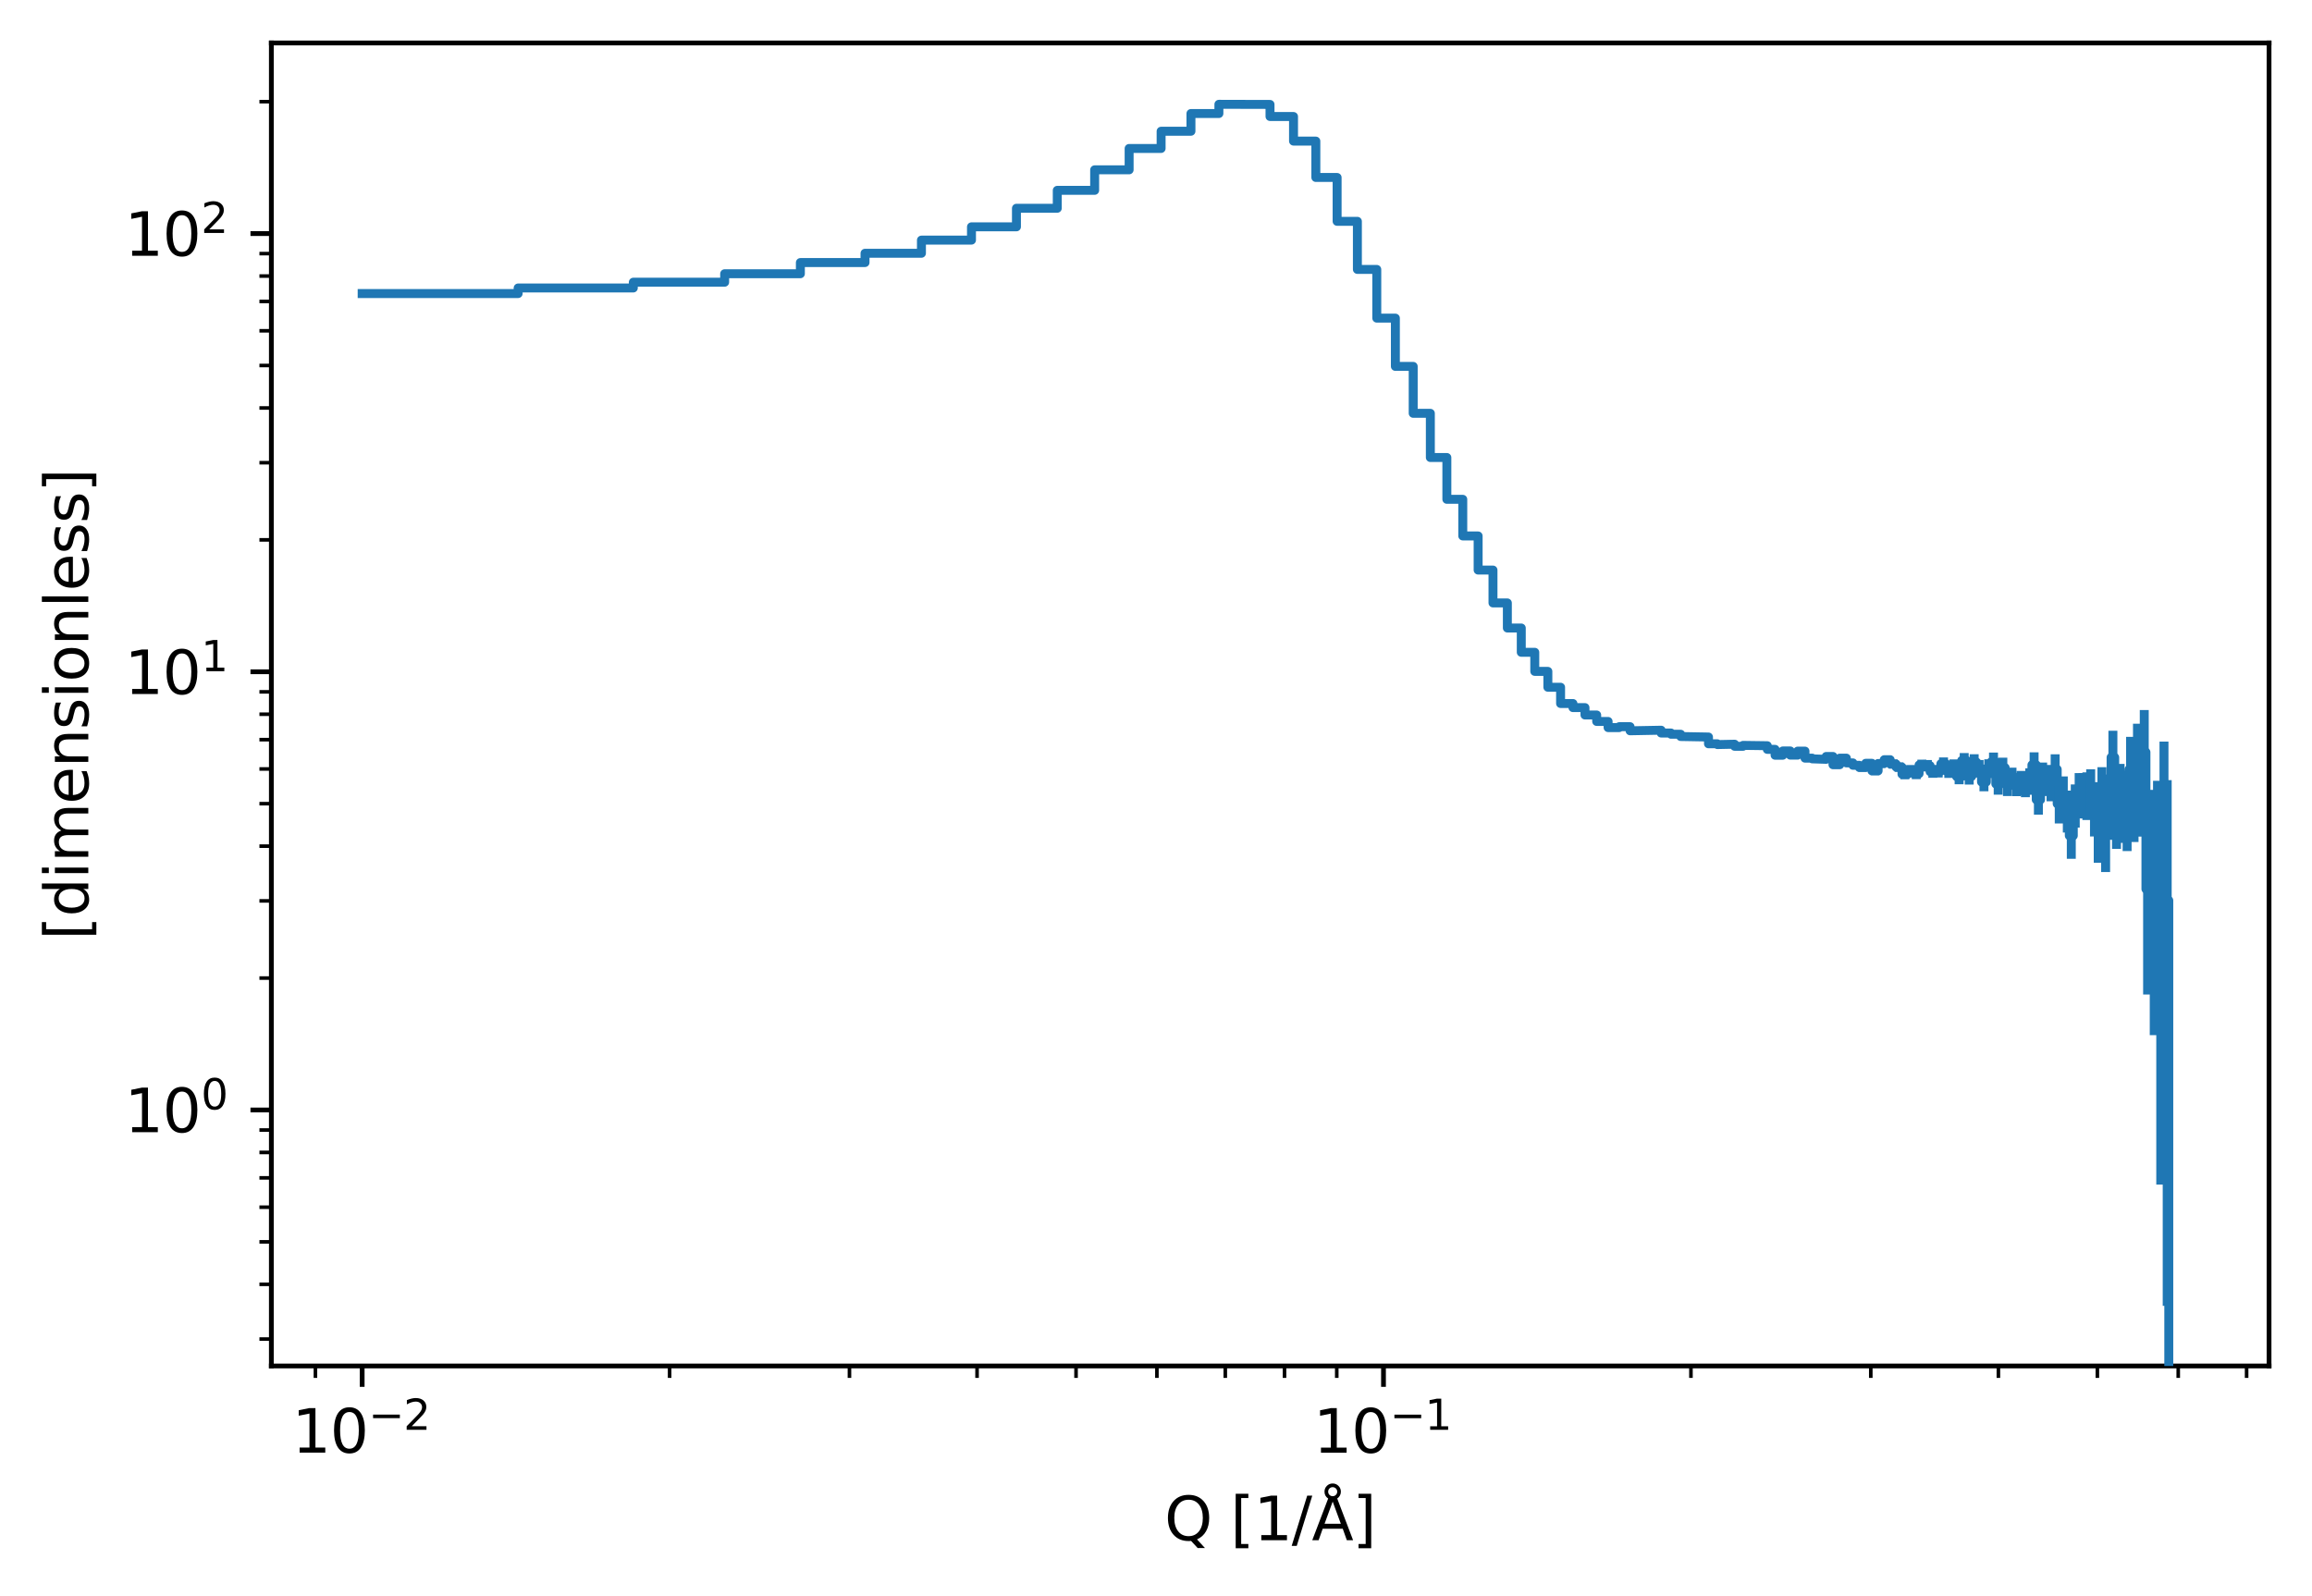 <?xml version="1.0" encoding="utf-8" standalone="no"?>
<!DOCTYPE svg PUBLIC "-//W3C//DTD SVG 1.1//EN"
  "http://www.w3.org/Graphics/SVG/1.1/DTD/svg11.dtd">
<svg xmlns:xlink="http://www.w3.org/1999/xlink" width="387.478pt" height="267.44pt" viewBox="0 0 387.478 267.44" xmlns="http://www.w3.org/2000/svg" version="1.1">
 <defs>
  <style type="text/css">*{stroke-linejoin: round; stroke-linecap: butt}</style>
 </defs>
 <g id="figure_1">
  <g id="patch_1">
   <path d="M 0 267.44 
L 387.478 267.44 
L 387.478 0 
L 0 0 
z
" style="fill: #ffffff"/>
  </g>
  <g id="axes_1">
   <g id="patch_2">
    <path d="M 45.478 228.96 
L 380.278 228.96 
L 380.278 7.2 
L 45.478 7.2 
z
" style="fill: #ffffff"/>
   </g>
   <g id="matplotlib.axis_1">
    <g id="xtick_1">
     <g id="line2d_1">
      <defs>
       <path id="ma4ad0d881b" d="M 0 0 
L 0 3.5 
" style="stroke: #000000; stroke-width: 0.8"/>
      </defs>
      <g>
       <use xlink:href="#ma4ad0d881b" x="60.696" y="228.96" style="stroke: #000000; stroke-width: 0.8"/>
      </g>
     </g>
     <g id="text_1">
      <!-- $\mathdefault{10^{-2}}$ -->
      <g transform="translate(48.946 243.558) scale(0.1 -0.1)">
       <defs>
        <path id="DejaVuSans-31" d="M 794 531 
L 1825 531 
L 1825 4091 
L 703 3866 
L 703 4441 
L 1819 4666 
L 2450 4666 
L 2450 531 
L 3481 531 
L 3481 0 
L 794 0 
L 794 531 
z
" transform="scale(0.016)"/>
        <path id="DejaVuSans-30" d="M 2034 4250 
Q 1547 4250 1301 3770 
Q 1056 3291 1056 2328 
Q 1056 1369 1301 889 
Q 1547 409 2034 409 
Q 2525 409 2770 889 
Q 3016 1369 3016 2328 
Q 3016 3291 2770 3770 
Q 2525 4250 2034 4250 
z
M 2034 4750 
Q 2819 4750 3233 4129 
Q 3647 3509 3647 2328 
Q 3647 1150 3233 529 
Q 2819 -91 2034 -91 
Q 1250 -91 836 529 
Q 422 1150 422 2328 
Q 422 3509 836 4129 
Q 1250 4750 2034 4750 
z
" transform="scale(0.016)"/>
        <path id="DejaVuSans-2212" d="M 678 2272 
L 4684 2272 
L 4684 1741 
L 678 1741 
L 678 2272 
z
" transform="scale(0.016)"/>
        <path id="DejaVuSans-32" d="M 1228 531 
L 3431 531 
L 3431 0 
L 469 0 
L 469 531 
Q 828 903 1448 1529 
Q 2069 2156 2228 2338 
Q 2531 2678 2651 2914 
Q 2772 3150 2772 3378 
Q 2772 3750 2511 3984 
Q 2250 4219 1831 4219 
Q 1534 4219 1204 4116 
Q 875 4013 500 3803 
L 500 4441 
Q 881 4594 1212 4672 
Q 1544 4750 1819 4750 
Q 2544 4750 2975 4387 
Q 3406 4025 3406 3419 
Q 3406 3131 3298 2873 
Q 3191 2616 2906 2266 
Q 2828 2175 2409 1742 
Q 1991 1309 1228 531 
z
" transform="scale(0.016)"/>
       </defs>
       <use xlink:href="#DejaVuSans-31" transform="translate(0 0.766)"/>
       <use xlink:href="#DejaVuSans-30" transform="translate(63.623 0.766)"/>
       <use xlink:href="#DejaVuSans-2212" transform="translate(128.203 39.047) scale(0.7)"/>
       <use xlink:href="#DejaVuSans-32" transform="translate(186.855 39.047) scale(0.7)"/>
      </g>
     </g>
    </g>
    <g id="xtick_2">
     <g id="line2d_2">
      <g>
       <use xlink:href="#ma4ad0d881b" x="231.865" y="228.96" style="stroke: #000000; stroke-width: 0.8"/>
      </g>
     </g>
     <g id="text_2">
      <!-- $\mathdefault{10^{-1}}$ -->
      <g transform="translate(220.115 243.558) scale(0.1 -0.1)">
       <use xlink:href="#DejaVuSans-31" transform="translate(0 0.684)"/>
       <use xlink:href="#DejaVuSans-30" transform="translate(63.623 0.684)"/>
       <use xlink:href="#DejaVuSans-2212" transform="translate(128.203 38.966) scale(0.7)"/>
       <use xlink:href="#DejaVuSans-31" transform="translate(186.855 38.966) scale(0.7)"/>
      </g>
     </g>
    </g>
    <g id="xtick_3">
     <g id="line2d_3">
      <defs>
       <path id="mce175330a6" d="M 0 0 
L 0 2 
" style="stroke: #000000; stroke-width: 0.6"/>
      </defs>
      <g>
       <use xlink:href="#mce175330a6" x="52.864" y="228.96" style="stroke: #000000; stroke-width: 0.6"/>
      </g>
     </g>
    </g>
    <g id="xtick_4">
     <g id="line2d_4">
      <g>
       <use xlink:href="#mce175330a6" x="112.223" y="228.96" style="stroke: #000000; stroke-width: 0.6"/>
      </g>
     </g>
    </g>
    <g id="xtick_5">
     <g id="line2d_5">
      <g>
       <use xlink:href="#mce175330a6" x="142.364" y="228.96" style="stroke: #000000; stroke-width: 0.6"/>
      </g>
     </g>
    </g>
    <g id="xtick_6">
     <g id="line2d_6">
      <g>
       <use xlink:href="#mce175330a6" x="163.75" y="228.96" style="stroke: #000000; stroke-width: 0.6"/>
      </g>
     </g>
    </g>
    <g id="xtick_7">
     <g id="line2d_7">
      <g>
       <use xlink:href="#mce175330a6" x="180.338" y="228.96" style="stroke: #000000; stroke-width: 0.6"/>
      </g>
     </g>
    </g>
    <g id="xtick_8">
     <g id="line2d_8">
      <g>
       <use xlink:href="#mce175330a6" x="193.891" y="228.96" style="stroke: #000000; stroke-width: 0.6"/>
      </g>
     </g>
    </g>
    <g id="xtick_9">
     <g id="line2d_9">
      <g>
       <use xlink:href="#mce175330a6" x="205.351" y="228.96" style="stroke: #000000; stroke-width: 0.6"/>
      </g>
     </g>
    </g>
    <g id="xtick_10">
     <g id="line2d_10">
      <g>
       <use xlink:href="#mce175330a6" x="215.277" y="228.96" style="stroke: #000000; stroke-width: 0.6"/>
      </g>
     </g>
    </g>
    <g id="xtick_11">
     <g id="line2d_11">
      <g>
       <use xlink:href="#mce175330a6" x="224.033" y="228.96" style="stroke: #000000; stroke-width: 0.6"/>
      </g>
     </g>
    </g>
    <g id="xtick_12">
     <g id="line2d_12">
      <g>
       <use xlink:href="#mce175330a6" x="283.392" y="228.96" style="stroke: #000000; stroke-width: 0.6"/>
      </g>
     </g>
    </g>
    <g id="xtick_13">
     <g id="line2d_13">
      <g>
       <use xlink:href="#mce175330a6" x="313.533" y="228.96" style="stroke: #000000; stroke-width: 0.6"/>
      </g>
     </g>
    </g>
    <g id="xtick_14">
     <g id="line2d_14">
      <g>
       <use xlink:href="#mce175330a6" x="334.919" y="228.96" style="stroke: #000000; stroke-width: 0.6"/>
      </g>
     </g>
    </g>
    <g id="xtick_15">
     <g id="line2d_15">
      <g>
       <use xlink:href="#mce175330a6" x="351.507" y="228.96" style="stroke: #000000; stroke-width: 0.6"/>
      </g>
     </g>
    </g>
    <g id="xtick_16">
     <g id="line2d_16">
      <g>
       <use xlink:href="#mce175330a6" x="365.06" y="228.96" style="stroke: #000000; stroke-width: 0.6"/>
      </g>
     </g>
    </g>
    <g id="xtick_17">
     <g id="line2d_17">
      <g>
       <use xlink:href="#mce175330a6" x="376.519" y="228.96" style="stroke: #000000; stroke-width: 0.6"/>
      </g>
     </g>
    </g>
    <g id="text_3">
     <!-- Q [1/Å] -->
     <g transform="translate(195.166 258.16) scale(0.1 -0.1)">
      <defs>
       <path id="DejaVuSans-51" d="M 2522 4238 
Q 1834 4238 1429 3725 
Q 1025 3213 1025 2328 
Q 1025 1447 1429 934 
Q 1834 422 2522 422 
Q 3209 422 3611 934 
Q 4013 1447 4013 2328 
Q 4013 3213 3611 3725 
Q 3209 4238 2522 4238 
z
M 3406 84 
L 4238 -825 
L 3475 -825 
L 2784 -78 
Q 2681 -84 2626 -87 
Q 2572 -91 2522 -91 
Q 1538 -91 948 567 
Q 359 1225 359 2328 
Q 359 3434 948 4092 
Q 1538 4750 2522 4750 
Q 3503 4750 4090 4092 
Q 4678 3434 4678 2328 
Q 4678 1516 4351 937 
Q 4025 359 3406 84 
z
" transform="scale(0.016)"/>
       <path id="DejaVuSans-20" transform="scale(0.016)"/>
       <path id="DejaVuSans-5b" d="M 550 4863 
L 1875 4863 
L 1875 4416 
L 1125 4416 
L 1125 -397 
L 1875 -397 
L 1875 -844 
L 550 -844 
L 550 4863 
z
" transform="scale(0.016)"/>
       <path id="DejaVuSans-2f" d="M 1625 4666 
L 2156 4666 
L 531 -594 
L 0 -594 
L 1625 4666 
z
" transform="scale(0.016)"/>
       <path id="DejaVuSans-c5" d="M 2663 5081 
Q 2663 5278 2523 5417 
Q 2384 5556 2188 5556 
Q 1988 5556 1852 5420 
Q 1716 5284 1716 5081 
Q 1716 4884 1853 4746 
Q 1991 4609 2188 4609 
Q 2384 4609 2523 4746 
Q 2663 4884 2663 5081 
z
M 2188 4044 
L 1338 1722 
L 3041 1722 
L 2188 4044 
z
M 1716 4366 
Q 1525 4494 1428 4673 
Q 1331 4853 1331 5081 
Q 1331 5441 1579 5691 
Q 1828 5941 2188 5941 
Q 2544 5941 2795 5689 
Q 3047 5438 3047 5081 
Q 3047 4863 2948 4678 
Q 2850 4494 2663 4366 
L 4325 0 
L 3669 0 
L 3244 1197 
L 1141 1197 
L 716 0 
L 50 0 
L 1716 4366 
z
" transform="scale(0.016)"/>
       <path id="DejaVuSans-5d" d="M 1947 4863 
L 1947 -844 
L 622 -844 
L 622 -397 
L 1369 -397 
L 1369 4416 
L 622 4416 
L 622 4863 
L 1947 4863 
z
" transform="scale(0.016)"/>
      </defs>
      <use xlink:href="#DejaVuSans-51"/>
      <use xlink:href="#DejaVuSans-20" transform="translate(78.711 0)"/>
      <use xlink:href="#DejaVuSans-5b" transform="translate(110.498 0)"/>
      <use xlink:href="#DejaVuSans-31" transform="translate(149.512 0)"/>
      <use xlink:href="#DejaVuSans-2f" transform="translate(213.135 0)"/>
      <use xlink:href="#DejaVuSans-c5" transform="translate(246.826 0)"/>
      <use xlink:href="#DejaVuSans-5d" transform="translate(315.234 0)"/>
     </g>
    </g>
   </g>
   <g id="matplotlib.axis_2">
    <g id="ytick_1">
     <g id="line2d_18">
      <defs>
       <path id="mc174ef5e5a" d="M 0 0 
L -3.5 0 
" style="stroke: #000000; stroke-width: 0.8"/>
      </defs>
      <g>
       <use xlink:href="#mc174ef5e5a" x="45.478" y="186.047" style="stroke: #000000; stroke-width: 0.8"/>
      </g>
     </g>
     <g id="text_4">
      <!-- $\mathdefault{10^{0}}$ -->
      <g transform="translate(20.878 189.847) scale(0.1 -0.1)">
       <use xlink:href="#DejaVuSans-31" transform="translate(0 0.766)"/>
       <use xlink:href="#DejaVuSans-30" transform="translate(63.623 0.766)"/>
       <use xlink:href="#DejaVuSans-30" transform="translate(128.203 39.047) scale(0.7)"/>
      </g>
     </g>
    </g>
    <g id="ytick_2">
     <g id="line2d_19">
      <g>
       <use xlink:href="#mc174ef5e5a" x="45.478" y="112.599" style="stroke: #000000; stroke-width: 0.8"/>
      </g>
     </g>
     <g id="text_5">
      <!-- $\mathdefault{10^{1}}$ -->
      <g transform="translate(20.878 116.398) scale(0.1 -0.1)">
       <use xlink:href="#DejaVuSans-31" transform="translate(0 0.684)"/>
       <use xlink:href="#DejaVuSans-30" transform="translate(63.623 0.684)"/>
       <use xlink:href="#DejaVuSans-31" transform="translate(128.203 38.966) scale(0.7)"/>
      </g>
     </g>
    </g>
    <g id="ytick_3">
     <g id="line2d_20">
      <g>
       <use xlink:href="#mc174ef5e5a" x="45.478" y="39.151" style="stroke: #000000; stroke-width: 0.8"/>
      </g>
     </g>
     <g id="text_6">
      <!-- $\mathdefault{10^{2}}$ -->
      <g transform="translate(20.878 42.95) scale(0.1 -0.1)">
       <use xlink:href="#DejaVuSans-31" transform="translate(0 0.766)"/>
       <use xlink:href="#DejaVuSans-30" transform="translate(63.623 0.766)"/>
       <use xlink:href="#DejaVuSans-32" transform="translate(128.203 39.047) scale(0.7)"/>
      </g>
     </g>
    </g>
    <g id="ytick_4">
     <g id="line2d_21">
      <defs>
       <path id="ma3e29ef2bf" d="M 0 0 
L -2 0 
" style="stroke: #000000; stroke-width: 0.6"/>
      </defs>
      <g>
       <use xlink:href="#ma3e29ef2bf" x="45.478" y="224.452" style="stroke: #000000; stroke-width: 0.6"/>
      </g>
     </g>
    </g>
    <g id="ytick_5">
     <g id="line2d_22">
      <g>
       <use xlink:href="#ma3e29ef2bf" x="45.478" y="215.275" style="stroke: #000000; stroke-width: 0.6"/>
      </g>
     </g>
    </g>
    <g id="ytick_6">
     <g id="line2d_23">
      <g>
       <use xlink:href="#ma3e29ef2bf" x="45.478" y="208.157" style="stroke: #000000; stroke-width: 0.6"/>
      </g>
     </g>
    </g>
    <g id="ytick_7">
     <g id="line2d_24">
      <g>
       <use xlink:href="#ma3e29ef2bf" x="45.478" y="202.342" style="stroke: #000000; stroke-width: 0.6"/>
      </g>
     </g>
    </g>
    <g id="ytick_8">
     <g id="line2d_25">
      <g>
       <use xlink:href="#ma3e29ef2bf" x="45.478" y="197.425" style="stroke: #000000; stroke-width: 0.6"/>
      </g>
     </g>
    </g>
    <g id="ytick_9">
     <g id="line2d_26">
      <g>
       <use xlink:href="#ma3e29ef2bf" x="45.478" y="193.165" style="stroke: #000000; stroke-width: 0.6"/>
      </g>
     </g>
    </g>
    <g id="ytick_10">
     <g id="line2d_27">
      <g>
       <use xlink:href="#ma3e29ef2bf" x="45.478" y="189.408" style="stroke: #000000; stroke-width: 0.6"/>
      </g>
     </g>
    </g>
    <g id="ytick_11">
     <g id="line2d_28">
      <g>
       <use xlink:href="#ma3e29ef2bf" x="45.478" y="163.937" style="stroke: #000000; stroke-width: 0.6"/>
      </g>
     </g>
    </g>
    <g id="ytick_12">
     <g id="line2d_29">
      <g>
       <use xlink:href="#ma3e29ef2bf" x="45.478" y="151.004" style="stroke: #000000; stroke-width: 0.6"/>
      </g>
     </g>
    </g>
    <g id="ytick_13">
     <g id="line2d_30">
      <g>
       <use xlink:href="#ma3e29ef2bf" x="45.478" y="141.827" style="stroke: #000000; stroke-width: 0.6"/>
      </g>
     </g>
    </g>
    <g id="ytick_14">
     <g id="line2d_31">
      <g>
       <use xlink:href="#ma3e29ef2bf" x="45.478" y="134.709" style="stroke: #000000; stroke-width: 0.6"/>
      </g>
     </g>
    </g>
    <g id="ytick_15">
     <g id="line2d_32">
      <g>
       <use xlink:href="#ma3e29ef2bf" x="45.478" y="128.894" style="stroke: #000000; stroke-width: 0.6"/>
      </g>
     </g>
    </g>
    <g id="ytick_16">
     <g id="line2d_33">
      <g>
       <use xlink:href="#ma3e29ef2bf" x="45.478" y="123.977" style="stroke: #000000; stroke-width: 0.6"/>
      </g>
     </g>
    </g>
    <g id="ytick_17">
     <g id="line2d_34">
      <g>
       <use xlink:href="#ma3e29ef2bf" x="45.478" y="119.717" style="stroke: #000000; stroke-width: 0.6"/>
      </g>
     </g>
    </g>
    <g id="ytick_18">
     <g id="line2d_35">
      <g>
       <use xlink:href="#ma3e29ef2bf" x="45.478" y="115.96" style="stroke: #000000; stroke-width: 0.6"/>
      </g>
     </g>
    </g>
    <g id="ytick_19">
     <g id="line2d_36">
      <g>
       <use xlink:href="#ma3e29ef2bf" x="45.478" y="90.489" style="stroke: #000000; stroke-width: 0.6"/>
      </g>
     </g>
    </g>
    <g id="ytick_20">
     <g id="line2d_37">
      <g>
       <use xlink:href="#ma3e29ef2bf" x="45.478" y="77.556" style="stroke: #000000; stroke-width: 0.6"/>
      </g>
     </g>
    </g>
    <g id="ytick_21">
     <g id="line2d_38">
      <g>
       <use xlink:href="#ma3e29ef2bf" x="45.478" y="68.379" style="stroke: #000000; stroke-width: 0.6"/>
      </g>
     </g>
    </g>
    <g id="ytick_22">
     <g id="line2d_39">
      <g>
       <use xlink:href="#ma3e29ef2bf" x="45.478" y="61.261" style="stroke: #000000; stroke-width: 0.6"/>
      </g>
     </g>
    </g>
    <g id="ytick_23">
     <g id="line2d_40">
      <g>
       <use xlink:href="#ma3e29ef2bf" x="45.478" y="55.446" style="stroke: #000000; stroke-width: 0.6"/>
      </g>
     </g>
    </g>
    <g id="ytick_24">
     <g id="line2d_41">
      <g>
       <use xlink:href="#ma3e29ef2bf" x="45.478" y="50.528" style="stroke: #000000; stroke-width: 0.6"/>
      </g>
     </g>
    </g>
    <g id="ytick_25">
     <g id="line2d_42">
      <g>
       <use xlink:href="#ma3e29ef2bf" x="45.478" y="46.269" style="stroke: #000000; stroke-width: 0.6"/>
      </g>
     </g>
    </g>
    <g id="ytick_26">
     <g id="line2d_43">
      <g>
       <use xlink:href="#ma3e29ef2bf" x="45.478" y="42.512" style="stroke: #000000; stroke-width: 0.6"/>
      </g>
     </g>
    </g>
    <g id="ytick_27">
     <g id="line2d_44">
      <g>
       <use xlink:href="#ma3e29ef2bf" x="45.478" y="17.041" style="stroke: #000000; stroke-width: 0.6"/>
      </g>
     </g>
    </g>
    <g id="text_7">
     <!-- [dimensionless] -->
     <g transform="translate(14.798 157.557) rotate(-90) scale(0.1 -0.1)">
      <defs>
       <path id="DejaVuSans-64" d="M 2906 2969 
L 2906 4863 
L 3481 4863 
L 3481 0 
L 2906 0 
L 2906 525 
Q 2725 213 2448 61 
Q 2172 -91 1784 -91 
Q 1150 -91 751 415 
Q 353 922 353 1747 
Q 353 2572 751 3078 
Q 1150 3584 1784 3584 
Q 2172 3584 2448 3432 
Q 2725 3281 2906 2969 
z
M 947 1747 
Q 947 1113 1208 752 
Q 1469 391 1925 391 
Q 2381 391 2643 752 
Q 2906 1113 2906 1747 
Q 2906 2381 2643 2742 
Q 2381 3103 1925 3103 
Q 1469 3103 1208 2742 
Q 947 2381 947 1747 
z
" transform="scale(0.016)"/>
       <path id="DejaVuSans-69" d="M 603 3500 
L 1178 3500 
L 1178 0 
L 603 0 
L 603 3500 
z
M 603 4863 
L 1178 4863 
L 1178 4134 
L 603 4134 
L 603 4863 
z
" transform="scale(0.016)"/>
       <path id="DejaVuSans-6d" d="M 3328 2828 
Q 3544 3216 3844 3400 
Q 4144 3584 4550 3584 
Q 5097 3584 5394 3201 
Q 5691 2819 5691 2113 
L 5691 0 
L 5113 0 
L 5113 2094 
Q 5113 2597 4934 2840 
Q 4756 3084 4391 3084 
Q 3944 3084 3684 2787 
Q 3425 2491 3425 1978 
L 3425 0 
L 2847 0 
L 2847 2094 
Q 2847 2600 2669 2842 
Q 2491 3084 2119 3084 
Q 1678 3084 1418 2786 
Q 1159 2488 1159 1978 
L 1159 0 
L 581 0 
L 581 3500 
L 1159 3500 
L 1159 2956 
Q 1356 3278 1631 3431 
Q 1906 3584 2284 3584 
Q 2666 3584 2933 3390 
Q 3200 3197 3328 2828 
z
" transform="scale(0.016)"/>
       <path id="DejaVuSans-65" d="M 3597 1894 
L 3597 1613 
L 953 1613 
Q 991 1019 1311 708 
Q 1631 397 2203 397 
Q 2534 397 2845 478 
Q 3156 559 3463 722 
L 3463 178 
Q 3153 47 2828 -22 
Q 2503 -91 2169 -91 
Q 1331 -91 842 396 
Q 353 884 353 1716 
Q 353 2575 817 3079 
Q 1281 3584 2069 3584 
Q 2775 3584 3186 3129 
Q 3597 2675 3597 1894 
z
M 3022 2063 
Q 3016 2534 2758 2815 
Q 2500 3097 2075 3097 
Q 1594 3097 1305 2825 
Q 1016 2553 972 2059 
L 3022 2063 
z
" transform="scale(0.016)"/>
       <path id="DejaVuSans-6e" d="M 3513 2113 
L 3513 0 
L 2938 0 
L 2938 2094 
Q 2938 2591 2744 2837 
Q 2550 3084 2163 3084 
Q 1697 3084 1428 2787 
Q 1159 2491 1159 1978 
L 1159 0 
L 581 0 
L 581 3500 
L 1159 3500 
L 1159 2956 
Q 1366 3272 1645 3428 
Q 1925 3584 2291 3584 
Q 2894 3584 3203 3211 
Q 3513 2838 3513 2113 
z
" transform="scale(0.016)"/>
       <path id="DejaVuSans-73" d="M 2834 3397 
L 2834 2853 
Q 2591 2978 2328 3040 
Q 2066 3103 1784 3103 
Q 1356 3103 1142 2972 
Q 928 2841 928 2578 
Q 928 2378 1081 2264 
Q 1234 2150 1697 2047 
L 1894 2003 
Q 2506 1872 2764 1633 
Q 3022 1394 3022 966 
Q 3022 478 2636 193 
Q 2250 -91 1575 -91 
Q 1294 -91 989 -36 
Q 684 19 347 128 
L 347 722 
Q 666 556 975 473 
Q 1284 391 1588 391 
Q 1994 391 2212 530 
Q 2431 669 2431 922 
Q 2431 1156 2273 1281 
Q 2116 1406 1581 1522 
L 1381 1569 
Q 847 1681 609 1914 
Q 372 2147 372 2553 
Q 372 3047 722 3315 
Q 1072 3584 1716 3584 
Q 2034 3584 2315 3537 
Q 2597 3491 2834 3397 
z
" transform="scale(0.016)"/>
       <path id="DejaVuSans-6f" d="M 1959 3097 
Q 1497 3097 1228 2736 
Q 959 2375 959 1747 
Q 959 1119 1226 758 
Q 1494 397 1959 397 
Q 2419 397 2687 759 
Q 2956 1122 2956 1747 
Q 2956 2369 2687 2733 
Q 2419 3097 1959 3097 
z
M 1959 3584 
Q 2709 3584 3137 3096 
Q 3566 2609 3566 1747 
Q 3566 888 3137 398 
Q 2709 -91 1959 -91 
Q 1206 -91 779 398 
Q 353 888 353 1747 
Q 353 2609 779 3096 
Q 1206 3584 1959 3584 
z
" transform="scale(0.016)"/>
       <path id="DejaVuSans-6c" d="M 603 4863 
L 1178 4863 
L 1178 0 
L 603 0 
L 603 4863 
z
" transform="scale(0.016)"/>
      </defs>
      <use xlink:href="#DejaVuSans-5b"/>
      <use xlink:href="#DejaVuSans-64" transform="translate(39.014 0)"/>
      <use xlink:href="#DejaVuSans-69" transform="translate(102.49 0)"/>
      <use xlink:href="#DejaVuSans-6d" transform="translate(130.273 0)"/>
      <use xlink:href="#DejaVuSans-65" transform="translate(227.686 0)"/>
      <use xlink:href="#DejaVuSans-6e" transform="translate(289.209 0)"/>
      <use xlink:href="#DejaVuSans-73" transform="translate(352.588 0)"/>
      <use xlink:href="#DejaVuSans-69" transform="translate(404.688 0)"/>
      <use xlink:href="#DejaVuSans-6f" transform="translate(432.471 0)"/>
      <use xlink:href="#DejaVuSans-6e" transform="translate(493.652 0)"/>
      <use xlink:href="#DejaVuSans-6c" transform="translate(557.031 0)"/>
      <use xlink:href="#DejaVuSans-65" transform="translate(584.814 0)"/>
      <use xlink:href="#DejaVuSans-73" transform="translate(646.338 0)"/>
      <use xlink:href="#DejaVuSans-73" transform="translate(698.438 0)"/>
      <use xlink:href="#DejaVuSans-5d" transform="translate(750.537 0)"/>
     </g>
    </g>
   </g>
   <g id="patch_3">
    <path d="M 45.478 228.96 
L 45.478 7.2 
" style="fill: none; stroke: #000000; stroke-width: 0.8; stroke-linejoin: miter; stroke-linecap: square"/>
   </g>
   <g id="patch_4">
    <path d="M 380.278 228.96 
L 380.278 7.2 
" style="fill: none; stroke: #000000; stroke-width: 0.8; stroke-linejoin: miter; stroke-linecap: square"/>
   </g>
   <g id="patch_5">
    <path d="M 45.478 228.96 
L 380.278 228.96 
" style="fill: none; stroke: #000000; stroke-width: 0.8; stroke-linejoin: miter; stroke-linecap: square"/>
   </g>
   <g id="patch_6">
    <path d="M 45.478 7.2 
L 380.278 7.2 
" style="fill: none; stroke: #000000; stroke-width: 0.8; stroke-linejoin: miter; stroke-linecap: square"/>
   </g>
   <g id="line2d_45">
    <path d="M 60.696 49.205 
L 86.838 49.205 
L 86.838 48.27 
L 106.14 48.27 
L 106.14 47.302 
L 121.449 47.302 
L 121.449 45.883 
L 134.138 45.883 
L 134.138 44.008 
L 144.973 44.008 
L 144.973 42.452 
L 154.428 42.452 
L 154.428 40.247 
L 162.815 40.247 
L 162.815 38.018 
L 170.351 38.018 
L 170.351 34.907 
L 177.193 34.907 
L 177.193 31.903 
L 183.458 31.903 
L 183.458 28.465 
L 189.235 28.465 
L 189.235 24.884 
L 194.596 24.884 
L 194.596 21.998 
L 199.596 21.998 
L 199.596 19.028 
L 204.281 19.028 
L 204.281 17.483 
L 212.848 17.505 
L 212.848 19.528 
L 216.788 19.528 
L 216.788 23.652 
L 220.529 23.652 
L 220.529 29.747 
L 224.092 29.747 
L 224.092 37.097 
L 227.491 37.097 
L 227.491 45.158 
L 230.741 45.158 
L 230.741 53.323 
L 233.856 53.323 
L 233.856 61.412 
L 236.845 61.412 
L 236.845 69.278 
L 239.718 69.278 
L 239.718 76.686 
L 242.485 76.686 
L 242.485 83.693 
L 245.152 83.693 
L 245.152 89.833 
L 247.727 89.833 
L 247.727 95.552 
L 250.216 95.552 
L 250.216 101.061 
L 252.624 101.061 
L 252.624 105.263 
L 254.956 105.263 
L 254.956 109.334 
L 257.218 109.334 
L 257.218 112.533 
L 259.413 112.533 
L 259.413 115.192 
L 261.545 115.192 
L 261.545 117.919 
L 263.617 117.919 
L 263.617 118.606 
L 265.633 118.606 
L 265.633 119.844 
L 267.596 119.844 
L 267.596 120.925 
L 269.508 120.925 
L 269.508 121.957 
L 271.373 121.957 
L 271.373 121.803 
L 273.192 121.803 
L 273.192 122.492 
L 278.396 122.394 
L 278.396 122.866 
L 280.052 122.866 
L 280.052 123.072 
L 281.673 123.072 
L 281.673 123.452 
L 286.333 123.535 
L 286.333 124.672 
L 287.823 124.672 
L 287.823 124.803 
L 290.718 124.742 
L 290.718 125.09 
L 292.124 125.09 
L 292.124 124.937 
L 296.189 124.993 
L 296.189 125.605 
L 297.496 125.605 
L 297.496 126.589 
L 298.781 126.589 
L 298.781 125.873 
L 300.043 125.873 
L 300.043 126.572 
L 301.285 126.572 
L 301.285 125.9 
L 302.506 125.9 
L 302.506 127.075 
L 303.708 127.075 
L 303.708 127.194 
L 306.054 127.276 
L 306.054 126.797 
L 307.2 126.797 
L 307.2 128.182 
L 308.328 128.182 
L 308.328 127.076 
L 309.44 127.076 
L 309.44 127.873 
L 310.535 127.873 
L 310.535 128.272 
L 311.615 128.272 
L 311.615 128.647 
L 312.679 128.647 
L 312.679 127.941 
L 313.728 127.941 
L 313.728 129.208 
L 314.762 129.208 
L 314.762 127.975 
L 315.782 127.975 
L 315.782 127.346 
L 316.788 127.346 
L 316.788 128.06 
L 317.781 128.06 
L 317.781 128.575 
L 318.761 128.575 
L 318.761 129.767 
L 319.728 129.767 
L 319.728 129.083 
L 320.683 129.083 
L 320.683 129.677 
L 321.625 129.677 
L 321.625 128.226 
L 322.556 128.226 
L 322.556 128.341 
L 323.475 128.341 
L 323.475 129.341 
L 325.28 129.251 
L 325.28 128.018 
L 326.166 128.018 
L 326.166 129.23 
L 327.042 129.23 
L 327.042 128.426 
L 327.908 128.426 
L 327.908 130.166 
L 328.764 130.166 
L 328.764 127.477 
L 329.61 127.477 
L 329.61 130.133 
L 330.446 130.133 
L 330.446 127.761 
L 331.273 127.761 
L 331.273 128.83 
L 332.091 128.83 
L 332.091 131.067 
L 332.9 131.067 
L 332.9 128.802 
L 333.701 128.802 
L 333.701 127.701 
L 334.493 127.701 
L 334.493 131.402 
L 335.276 131.402 
L 335.276 128.677 
L 336.052 128.677 
L 336.052 131.455 
L 336.819 131.455 
L 336.819 130.477 
L 337.579 130.477 
L 337.579 131.44 
L 338.33 131.44 
L 338.33 131.188 
L 339.075 131.188 
L 339.075 131.416 
L 339.812 131.416 
L 339.812 130.922 
L 340.541 130.922 
L 340.541 128.208 
L 341.264 128.208 
L 341.264 134.05 
L 341.98 134.05 
L 341.98 130.184 
L 342.688 130.184 
L 342.688 130.718 
L 343.391 130.718 
L 343.391 131.423 
L 344.086 131.423 
L 344.086 128.959 
L 344.775 128.959 
L 344.775 134.726 
L 345.458 134.726 
L 345.458 133.181 
L 346.135 133.181 
L 346.135 135.836 
L 346.805 135.836 
L 346.805 140.078 
L 347.47 140.078 
L 347.47 134.899 
L 348.128 134.899 
L 348.128 132.982 
L 348.781 132.982 
L 348.781 133.151 
L 350.07 133.202 
L 350.07 132.619 
L 350.706 132.619 
L 350.706 135.331 
L 351.336 135.331 
L 351.336 138.792 
L 351.962 138.792 
L 351.962 132.953 
L 352.582 132.953 
L 352.582 140.043 
L 353.197 140.043 
L 353.197 134.829 
L 353.807 134.829 
L 353.807 126.948 
L 354.412 126.948 
L 354.412 136.108 
L 355.012 136.108 
L 355.012 133.457 
L 355.607 133.457 
L 355.607 134.653 
L 356.198 134.653 
L 356.198 135.323 
L 356.784 135.323 
L 356.784 129 
L 357.365 129 
L 357.365 133.274 
L 357.942 133.274 
L 357.942 127.373 
L 358.514 127.373 
L 358.514 131.697 
L 359.082 131.697 
L 359.082 126.073 
L 359.646 126.073 
L 359.646 149.022 
L 360.206 149.022 
L 360.206 142.179 
L 360.761 142.179 
L 360.761 154.457 
L 361.312 154.457 
L 361.312 142.732 
L 361.859 142.732 
L 361.859 153.94 
L 362.402 153.94 
L 362.402 138.747 
L 362.942 138.747 
L 362.942 150.923 
L 363.477 150.923 
L 363.477 268.44 
L 363.477 268.44 
" clip-path="url(#pfad63375f5)" style="fill: none; stroke: #1f77b4; stroke-width: 1.5; stroke-linecap: square"/>
   </g>
   <g id="LineCollection_1">
    <path d="M 74.91 49.554 
L 74.91 48.86 
" clip-path="url(#pfad63375f5)" style="fill: none; stroke: #1f77b4; stroke-width: 1.5"/>
    <path d="M 97.114 48.554 
L 97.114 47.988 
" clip-path="url(#pfad63375f5)" style="fill: none; stroke: #1f77b4; stroke-width: 1.5"/>
    <path d="M 114.188 47.561 
L 114.188 47.046 
" clip-path="url(#pfad63375f5)" style="fill: none; stroke: #1f77b4; stroke-width: 1.5"/>
    <path d="M 128.064 46.129 
L 128.064 45.638 
" clip-path="url(#pfad63375f5)" style="fill: none; stroke: #1f77b4; stroke-width: 1.5"/>
    <path d="M 139.753 44.246 
L 139.753 43.771 
" clip-path="url(#pfad63375f5)" style="fill: none; stroke: #1f77b4; stroke-width: 1.5"/>
    <path d="M 149.851 42.685 
L 149.851 42.22 
" clip-path="url(#pfad63375f5)" style="fill: none; stroke: #1f77b4; stroke-width: 1.5"/>
    <path d="M 158.74 40.477 
L 158.74 40.02 
" clip-path="url(#pfad63375f5)" style="fill: none; stroke: #1f77b4; stroke-width: 1.5"/>
    <path d="M 166.678 38.243 
L 166.678 37.794 
" clip-path="url(#pfad63375f5)" style="fill: none; stroke: #1f77b4; stroke-width: 1.5"/>
    <path d="M 173.85 35.128 
L 173.85 34.688 
" clip-path="url(#pfad63375f5)" style="fill: none; stroke: #1f77b4; stroke-width: 1.5"/>
    <path d="M 180.391 32.12 
L 180.391 31.687 
" clip-path="url(#pfad63375f5)" style="fill: none; stroke: #1f77b4; stroke-width: 1.5"/>
    <path d="M 186.402 28.679 
L 186.402 28.252 
" clip-path="url(#pfad63375f5)" style="fill: none; stroke: #1f77b4; stroke-width: 1.5"/>
    <path d="M 191.964 25.094 
L 191.964 24.674 
" clip-path="url(#pfad63375f5)" style="fill: none; stroke: #1f77b4; stroke-width: 1.5"/>
    <path d="M 197.138 22.205 
L 197.138 21.791 
" clip-path="url(#pfad63375f5)" style="fill: none; stroke: #1f77b4; stroke-width: 1.5"/>
    <path d="M 201.975 19.233 
L 201.975 18.824 
" clip-path="url(#pfad63375f5)" style="fill: none; stroke: #1f77b4; stroke-width: 1.5"/>
    <path d="M 206.517 17.687 
L 206.517 17.28 
" clip-path="url(#pfad63375f5)" style="fill: none; stroke: #1f77b4; stroke-width: 1.5"/>
    <path d="M 210.797 17.708 
L 210.797 17.304 
" clip-path="url(#pfad63375f5)" style="fill: none; stroke: #1f77b4; stroke-width: 1.5"/>
    <path d="M 214.844 19.731 
L 214.844 19.327 
" clip-path="url(#pfad63375f5)" style="fill: none; stroke: #1f77b4; stroke-width: 1.5"/>
    <path d="M 218.682 23.855 
L 218.682 23.451 
" clip-path="url(#pfad63375f5)" style="fill: none; stroke: #1f77b4; stroke-width: 1.5"/>
    <path d="M 222.332 29.951 
L 222.332 29.545 
" clip-path="url(#pfad63375f5)" style="fill: none; stroke: #1f77b4; stroke-width: 1.5"/>
    <path d="M 225.811 37.303 
L 225.811 36.892 
" clip-path="url(#pfad63375f5)" style="fill: none; stroke: #1f77b4; stroke-width: 1.5"/>
    <path d="M 229.134 45.367 
L 229.134 44.951 
" clip-path="url(#pfad63375f5)" style="fill: none; stroke: #1f77b4; stroke-width: 1.5"/>
    <path d="M 232.315 53.535 
L 232.315 53.112 
" clip-path="url(#pfad63375f5)" style="fill: none; stroke: #1f77b4; stroke-width: 1.5"/>
    <path d="M 235.365 61.629 
L 235.365 61.196 
" clip-path="url(#pfad63375f5)" style="fill: none; stroke: #1f77b4; stroke-width: 1.5"/>
    <path d="M 238.295 69.501 
L 238.295 69.056 
" clip-path="url(#pfad63375f5)" style="fill: none; stroke: #1f77b4; stroke-width: 1.5"/>
    <path d="M 241.115 76.917 
L 241.115 76.457 
" clip-path="url(#pfad63375f5)" style="fill: none; stroke: #1f77b4; stroke-width: 1.5"/>
    <path d="M 243.831 83.932 
L 243.831 83.455 
" clip-path="url(#pfad63375f5)" style="fill: none; stroke: #1f77b4; stroke-width: 1.5"/>
    <path d="M 246.451 90.081 
L 246.451 89.586 
" clip-path="url(#pfad63375f5)" style="fill: none; stroke: #1f77b4; stroke-width: 1.5"/>
    <path d="M 248.982 95.81 
L 248.982 95.296 
" clip-path="url(#pfad63375f5)" style="fill: none; stroke: #1f77b4; stroke-width: 1.5"/>
    <path d="M 251.43 101.331 
L 251.43 100.794 
" clip-path="url(#pfad63375f5)" style="fill: none; stroke: #1f77b4; stroke-width: 1.5"/>
    <path d="M 253.799 105.543 
L 253.799 104.986 
" clip-path="url(#pfad63375f5)" style="fill: none; stroke: #1f77b4; stroke-width: 1.5"/>
    <path d="M 256.096 109.626 
L 256.096 109.045 
" clip-path="url(#pfad63375f5)" style="fill: none; stroke: #1f77b4; stroke-width: 1.5"/>
    <path d="M 258.323 112.834 
L 258.323 112.235 
" clip-path="url(#pfad63375f5)" style="fill: none; stroke: #1f77b4; stroke-width: 1.5"/>
    <path d="M 260.486 115.503 
L 260.486 114.883 
" clip-path="url(#pfad63375f5)" style="fill: none; stroke: #1f77b4; stroke-width: 1.5"/>
    <path d="M 262.588 118.243 
L 262.588 117.599 
" clip-path="url(#pfad63375f5)" style="fill: none; stroke: #1f77b4; stroke-width: 1.5"/>
    <path d="M 264.632 118.934 
L 264.632 118.282 
" clip-path="url(#pfad63375f5)" style="fill: none; stroke: #1f77b4; stroke-width: 1.5"/>
    <path d="M 266.621 120.179 
L 266.621 119.513 
" clip-path="url(#pfad63375f5)" style="fill: none; stroke: #1f77b4; stroke-width: 1.5"/>
    <path d="M 268.558 121.268 
L 268.558 120.587 
" clip-path="url(#pfad63375f5)" style="fill: none; stroke: #1f77b4; stroke-width: 1.5"/>
    <path d="M 270.447 122.307 
L 270.447 121.61 
" clip-path="url(#pfad63375f5)" style="fill: none; stroke: #1f77b4; stroke-width: 1.5"/>
    <path d="M 272.288 122.156 
L 272.288 121.453 
" clip-path="url(#pfad63375f5)" style="fill: none; stroke: #1f77b4; stroke-width: 1.5"/>
    <path d="M 274.085 122.852 
L 274.085 122.136 
" clip-path="url(#pfad63375f5)" style="fill: none; stroke: #1f77b4; stroke-width: 1.5"/>
    <path d="M 275.839 122.8 
L 275.839 122.077 
" clip-path="url(#pfad63375f5)" style="fill: none; stroke: #1f77b4; stroke-width: 1.5"/>
    <path d="M 277.553 122.763 
L 277.553 122.029 
" clip-path="url(#pfad63375f5)" style="fill: none; stroke: #1f77b4; stroke-width: 1.5"/>
    <path d="M 279.229 123.242 
L 279.229 122.494 
" clip-path="url(#pfad63375f5)" style="fill: none; stroke: #1f77b4; stroke-width: 1.5"/>
    <path d="M 280.867 123.455 
L 280.867 122.693 
" clip-path="url(#pfad63375f5)" style="fill: none; stroke: #1f77b4; stroke-width: 1.5"/>
    <path d="M 282.47 123.844 
L 282.47 123.065 
" clip-path="url(#pfad63375f5)" style="fill: none; stroke: #1f77b4; stroke-width: 1.5"/>
    <path d="M 284.039 123.796 
L 284.039 123.008 
" clip-path="url(#pfad63375f5)" style="fill: none; stroke: #1f77b4; stroke-width: 1.5"/>
    <path d="M 285.576 123.939 
L 285.576 123.136 
" clip-path="url(#pfad63375f5)" style="fill: none; stroke: #1f77b4; stroke-width: 1.5"/>
    <path d="M 287.082 125.089 
L 287.082 124.261 
" clip-path="url(#pfad63375f5)" style="fill: none; stroke: #1f77b4; stroke-width: 1.5"/>
    <path d="M 288.558 125.227 
L 288.558 124.384 
" clip-path="url(#pfad63375f5)" style="fill: none; stroke: #1f77b4; stroke-width: 1.5"/>
    <path d="M 290.005 125.172 
L 290.005 124.318 
" clip-path="url(#pfad63375f5)" style="fill: none; stroke: #1f77b4; stroke-width: 1.5"/>
    <path d="M 291.424 125.53 
L 291.424 124.655 
" clip-path="url(#pfad63375f5)" style="fill: none; stroke: #1f77b4; stroke-width: 1.5"/>
    <path d="M 292.817 125.384 
L 292.817 124.495 
" clip-path="url(#pfad63375f5)" style="fill: none; stroke: #1f77b4; stroke-width: 1.5"/>
    <path d="M 294.184 125.449 
L 294.184 124.543 
" clip-path="url(#pfad63375f5)" style="fill: none; stroke: #1f77b4; stroke-width: 1.5"/>
    <path d="M 295.527 125.461 
L 295.527 124.532 
" clip-path="url(#pfad63375f5)" style="fill: none; stroke: #1f77b4; stroke-width: 1.5"/>
    <path d="M 296.845 126.083 
L 296.845 125.134 
" clip-path="url(#pfad63375f5)" style="fill: none; stroke: #1f77b4; stroke-width: 1.5"/>
    <path d="M 298.141 127.088 
L 298.141 126.098 
" clip-path="url(#pfad63375f5)" style="fill: none; stroke: #1f77b4; stroke-width: 1.5"/>
    <path d="M 299.415 126.372 
L 299.415 125.382 
" clip-path="url(#pfad63375f5)" style="fill: none; stroke: #1f77b4; stroke-width: 1.5"/>
    <path d="M 300.667 127.086 
L 300.667 126.066 
" clip-path="url(#pfad63375f5)" style="fill: none; stroke: #1f77b4; stroke-width: 1.5"/>
    <path d="M 301.898 126.423 
L 301.898 125.386 
" clip-path="url(#pfad63375f5)" style="fill: none; stroke: #1f77b4; stroke-width: 1.5"/>
    <path d="M 303.109 127.618 
L 303.109 126.54 
" clip-path="url(#pfad63375f5)" style="fill: none; stroke: #1f77b4; stroke-width: 1.5"/>
    <path d="M 304.301 127.75 
L 304.301 126.647 
" clip-path="url(#pfad63375f5)" style="fill: none; stroke: #1f77b4; stroke-width: 1.5"/>
    <path d="M 305.474 127.843 
L 305.474 126.72 
" clip-path="url(#pfad63375f5)" style="fill: none; stroke: #1f77b4; stroke-width: 1.5"/>
    <path d="M 306.629 127.373 
L 306.629 126.231 
" clip-path="url(#pfad63375f5)" style="fill: none; stroke: #1f77b4; stroke-width: 1.5"/>
    <path d="M 307.766 128.782 
L 307.766 127.592 
" clip-path="url(#pfad63375f5)" style="fill: none; stroke: #1f77b4; stroke-width: 1.5"/>
    <path d="M 308.886 127.685 
L 308.886 126.478 
" clip-path="url(#pfad63375f5)" style="fill: none; stroke: #1f77b4; stroke-width: 1.5"/>
    <path d="M 309.99 128.5 
L 309.99 127.258 
" clip-path="url(#pfad63375f5)" style="fill: none; stroke: #1f77b4; stroke-width: 1.5"/>
    <path d="M 311.077 128.925 
L 311.077 127.633 
" clip-path="url(#pfad63375f5)" style="fill: none; stroke: #1f77b4; stroke-width: 1.5"/>
    <path d="M 312.149 129.319 
L 312.149 127.989 
" clip-path="url(#pfad63375f5)" style="fill: none; stroke: #1f77b4; stroke-width: 1.5"/>
    <path d="M 313.205 128.623 
L 313.205 127.272 
" clip-path="url(#pfad63375f5)" style="fill: none; stroke: #1f77b4; stroke-width: 1.5"/>
    <path d="M 314.246 129.925 
L 314.246 128.507 
" clip-path="url(#pfad63375f5)" style="fill: none; stroke: #1f77b4; stroke-width: 1.5"/>
    <path d="M 315.274 128.696 
L 315.274 127.27 
" clip-path="url(#pfad63375f5)" style="fill: none; stroke: #1f77b4; stroke-width: 1.5"/>
    <path d="M 316.287 128.089 
L 316.287 126.62 
" clip-path="url(#pfad63375f5)" style="fill: none; stroke: #1f77b4; stroke-width: 1.5"/>
    <path d="M 317.286 128.842 
L 317.286 127.297 
" clip-path="url(#pfad63375f5)" style="fill: none; stroke: #1f77b4; stroke-width: 1.5"/>
    <path d="M 318.273 129.378 
L 318.273 127.792 
" clip-path="url(#pfad63375f5)" style="fill: none; stroke: #1f77b4; stroke-width: 1.5"/>
    <path d="M 319.246 130.614 
L 319.246 128.943 
" clip-path="url(#pfad63375f5)" style="fill: none; stroke: #1f77b4; stroke-width: 1.5"/>
    <path d="M 320.207 129.955 
L 320.207 128.234 
" clip-path="url(#pfad63375f5)" style="fill: none; stroke: #1f77b4; stroke-width: 1.5"/>
    <path d="M 321.155 130.599 
L 321.155 128.781 
" clip-path="url(#pfad63375f5)" style="fill: none; stroke: #1f77b4; stroke-width: 1.5"/>
    <path d="M 322.092 129.152 
L 322.092 127.326 
" clip-path="url(#pfad63375f5)" style="fill: none; stroke: #1f77b4; stroke-width: 1.5"/>
    <path d="M 323.017 129.319 
L 323.017 127.393 
" clip-path="url(#pfad63375f5)" style="fill: none; stroke: #1f77b4; stroke-width: 1.5"/>
    <path d="M 323.93 130.365 
L 323.93 128.348 
" clip-path="url(#pfad63375f5)" style="fill: none; stroke: #1f77b4; stroke-width: 1.5"/>
    <path d="M 324.833 130.316 
L 324.833 128.22 
" clip-path="url(#pfad63375f5)" style="fill: none; stroke: #1f77b4; stroke-width: 1.5"/>
    <path d="M 325.724 129.117 
L 325.724 126.955 
" clip-path="url(#pfad63375f5)" style="fill: none; stroke: #1f77b4; stroke-width: 1.5"/>
    <path d="M 326.605 130.389 
L 326.605 128.112 
" clip-path="url(#pfad63375f5)" style="fill: none; stroke: #1f77b4; stroke-width: 1.5"/>
    <path d="M 327.476 129.61 
L 327.476 127.284 
" clip-path="url(#pfad63375f5)" style="fill: none; stroke: #1f77b4; stroke-width: 1.5"/>
    <path d="M 328.337 131.451 
L 328.337 128.931 
" clip-path="url(#pfad63375f5)" style="fill: none; stroke: #1f77b4; stroke-width: 1.5"/>
    <path d="M 329.188 128.777 
L 329.188 126.228 
" clip-path="url(#pfad63375f5)" style="fill: none; stroke: #1f77b4; stroke-width: 1.5"/>
    <path d="M 330.029 131.506 
L 330.029 128.817 
" clip-path="url(#pfad63375f5)" style="fill: none; stroke: #1f77b4; stroke-width: 1.5"/>
    <path d="M 330.861 129.155 
L 330.861 126.426 
" clip-path="url(#pfad63375f5)" style="fill: none; stroke: #1f77b4; stroke-width: 1.5"/>
    <path d="M 331.683 130.331 
L 331.683 127.395 
" clip-path="url(#pfad63375f5)" style="fill: none; stroke: #1f77b4; stroke-width: 1.5"/>
    <path d="M 332.497 132.636 
L 332.497 129.571 
" clip-path="url(#pfad63375f5)" style="fill: none; stroke: #1f77b4; stroke-width: 1.5"/>
    <path d="M 333.302 130.417 
L 333.302 127.265 
" clip-path="url(#pfad63375f5)" style="fill: none; stroke: #1f77b4; stroke-width: 1.5"/>
    <path d="M 334.098 129.336 
L 334.098 126.146 
" clip-path="url(#pfad63375f5)" style="fill: none; stroke: #1f77b4; stroke-width: 1.5"/>
    <path d="M 334.885 133.196 
L 334.885 129.704 
" clip-path="url(#pfad63375f5)" style="fill: none; stroke: #1f77b4; stroke-width: 1.5"/>
    <path d="M 335.665 130.447 
L 335.665 127 
" clip-path="url(#pfad63375f5)" style="fill: none; stroke: #1f77b4; stroke-width: 1.5"/>
    <path d="M 336.436 133.427 
L 336.436 129.598 
" clip-path="url(#pfad63375f5)" style="fill: none; stroke: #1f77b4; stroke-width: 1.5"/>
    <path d="M 337.2 132.385 
L 337.2 128.678 
" clip-path="url(#pfad63375f5)" style="fill: none; stroke: #1f77b4; stroke-width: 1.5"/>
    <path d="M 337.955 133.444 
L 337.955 129.554 
" clip-path="url(#pfad63375f5)" style="fill: none; stroke: #1f77b4; stroke-width: 1.5"/>
    <path d="M 338.703 133.28 
L 338.703 129.224 
" clip-path="url(#pfad63375f5)" style="fill: none; stroke: #1f77b4; stroke-width: 1.5"/>
    <path d="M 339.444 133.618 
L 339.444 129.357 
" clip-path="url(#pfad63375f5)" style="fill: none; stroke: #1f77b4; stroke-width: 1.5"/>
    <path d="M 340.177 133.224 
L 340.177 128.775 
" clip-path="url(#pfad63375f5)" style="fill: none; stroke: #1f77b4; stroke-width: 1.5"/>
    <path d="M 340.904 130.459 
L 340.904 126.105 
" clip-path="url(#pfad63375f5)" style="fill: none; stroke: #1f77b4; stroke-width: 1.5"/>
    <path d="M 341.623 136.546 
L 341.623 131.735 
" clip-path="url(#pfad63375f5)" style="fill: none; stroke: #1f77b4; stroke-width: 1.5"/>
    <path d="M 342.335 132.746 
L 342.335 127.813 
" clip-path="url(#pfad63375f5)" style="fill: none; stroke: #1f77b4; stroke-width: 1.5"/>
    <path d="M 343.04 133.428 
L 343.04 128.22 
" clip-path="url(#pfad63375f5)" style="fill: none; stroke: #1f77b4; stroke-width: 1.5"/>
    <path d="M 343.739 134.308 
L 343.739 128.778 
" clip-path="url(#pfad63375f5)" style="fill: none; stroke: #1f77b4; stroke-width: 1.5"/>
    <path d="M 344.432 131.706 
L 344.432 126.429 
" clip-path="url(#pfad63375f5)" style="fill: none; stroke: #1f77b4; stroke-width: 1.5"/>
    <path d="M 345.118 138.028 
L 345.118 131.735 
" clip-path="url(#pfad63375f5)" style="fill: none; stroke: #1f77b4; stroke-width: 1.5"/>
    <path d="M 345.797 136.546 
L 345.797 130.136 
" clip-path="url(#pfad63375f5)" style="fill: none; stroke: #1f77b4; stroke-width: 1.5"/>
    <path d="M 346.471 139.542 
L 346.471 132.515 
" clip-path="url(#pfad63375f5)" style="fill: none; stroke: #1f77b4; stroke-width: 1.5"/>
    <path d="M 347.138 143.947 
L 347.138 136.629 
" clip-path="url(#pfad63375f5)" style="fill: none; stroke: #1f77b4; stroke-width: 1.5"/>
    <path d="M 347.8 138.718 
L 347.8 131.488 
" clip-path="url(#pfad63375f5)" style="fill: none; stroke: #1f77b4; stroke-width: 1.5"/>
    <path d="M 348.455 136.793 
L 348.455 129.579 
" clip-path="url(#pfad63375f5)" style="fill: none; stroke: #1f77b4; stroke-width: 1.5"/>
    <path d="M 349.105 137.186 
L 349.105 129.57 
" clip-path="url(#pfad63375f5)" style="fill: none; stroke: #1f77b4; stroke-width: 1.5"/>
    <path d="M 349.75 137.442 
L 349.75 129.459 
" clip-path="url(#pfad63375f5)" style="fill: none; stroke: #1f77b4; stroke-width: 1.5"/>
    <path d="M 350.388 136.774 
L 350.388 128.944 
" clip-path="url(#pfad63375f5)" style="fill: none; stroke: #1f77b4; stroke-width: 1.5"/>
    <path d="M 351.022 140.203 
L 351.022 131.106 
" clip-path="url(#pfad63375f5)" style="fill: none; stroke: #1f77b4; stroke-width: 1.5"/>
    <path d="M 351.65 144.614 
L 351.65 133.871 
" clip-path="url(#pfad63375f5)" style="fill: none; stroke: #1f77b4; stroke-width: 1.5"/>
    <path d="M 352.273 138.005 
L 352.273 128.593 
" clip-path="url(#pfad63375f5)" style="fill: none; stroke: #1f77b4; stroke-width: 1.5"/>
    <path d="M 352.89 146.163 
L 352.89 134.91 
" clip-path="url(#pfad63375f5)" style="fill: none; stroke: #1f77b4; stroke-width: 1.5"/>
    <path d="M 353.503 140.768 
L 353.503 129.825 
" clip-path="url(#pfad63375f5)" style="fill: none; stroke: #1f77b4; stroke-width: 1.5"/>
    <path d="M 354.11 132.146 
L 354.11 122.48 
" clip-path="url(#pfad63375f5)" style="fill: none; stroke: #1f77b4; stroke-width: 1.5"/>
    <path d="M 354.713 142.284 
L 354.713 130.936 
" clip-path="url(#pfad63375f5)" style="fill: none; stroke: #1f77b4; stroke-width: 1.5"/>
    <path d="M 355.31 139.985 
L 355.31 128.04 
" clip-path="url(#pfad63375f5)" style="fill: none; stroke: #1f77b4; stroke-width: 1.5"/>
    <path d="M 355.903 141.283 
L 355.903 129.166 
" clip-path="url(#pfad63375f5)" style="fill: none; stroke: #1f77b4; stroke-width: 1.5"/>
    <path d="M 356.492 142.65 
L 356.492 129.37 
" clip-path="url(#pfad63375f5)" style="fill: none; stroke: #1f77b4; stroke-width: 1.5"/>
    <path d="M 357.075 135.632 
L 357.075 123.512 
" clip-path="url(#pfad63375f5)" style="fill: none; stroke: #1f77b4; stroke-width: 1.5"/>
    <path d="M 357.654 141.132 
L 357.654 126.975 
" clip-path="url(#pfad63375f5)" style="fill: none; stroke: #1f77b4; stroke-width: 1.5"/>
    <path d="M 358.229 134.864 
L 358.229 121.311 
" clip-path="url(#pfad63375f5)" style="fill: none; stroke: #1f77b4; stroke-width: 1.5"/>
    <path d="M 358.799 140.23 
L 358.799 124.971 
" clip-path="url(#pfad63375f5)" style="fill: none; stroke: #1f77b4; stroke-width: 1.5"/>
    <path d="M 359.365 135.148 
L 359.365 119.016 
" clip-path="url(#pfad63375f5)" style="fill: none; stroke: #1f77b4; stroke-width: 1.5"/>
    <path d="M 359.926 166.693 
L 359.926 137.717 
" clip-path="url(#pfad63375f5)" style="fill: none; stroke: #1f77b4; stroke-width: 1.5"/>
    <path d="M 360.484 156.362 
L 360.484 132.396 
" clip-path="url(#pfad63375f5)" style="fill: none; stroke: #1f77b4; stroke-width: 1.5"/>
    <path d="M 361.037 173.511 
L 361.037 142.61 
" clip-path="url(#pfad63375f5)" style="fill: none; stroke: #1f77b4; stroke-width: 1.5"/>
    <path d="M 361.586 161.817 
L 361.586 130.874 
" clip-path="url(#pfad63375f5)" style="fill: none; stroke: #1f77b4; stroke-width: 1.5"/>
    <path d="M 362.131 198.552 
L 362.131 136.033 
" clip-path="url(#pfad63375f5)" style="fill: none; stroke: #1f77b4; stroke-width: 1.5"/>
    <path d="M 362.672 165.886 
L 362.672 124.299 
" clip-path="url(#pfad63375f5)" style="fill: none; stroke: #1f77b4; stroke-width: 1.5"/>
    <path d="M 363.21 218.88 
L 363.21 130.766 
" clip-path="url(#pfad63375f5)" style="fill: none; stroke: #1f77b4; stroke-width: 1.5"/>
    <path clip-path="url(#pfad63375f5)" style="fill: none; stroke: #1f77b4; stroke-width: 1.5"/>
    <path clip-path="url(#pfad63375f5)" style="fill: none; stroke: #1f77b4; stroke-width: 1.5"/>
    <path clip-path="url(#pfad63375f5)" style="fill: none; stroke: #1f77b4; stroke-width: 1.5"/>
   </g>
  </g>
 </g>
 <defs>
  <clipPath id="pfad63375f5">
   <rect x="45.478" y="7.2" width="334.8" height="221.76"/>
  </clipPath>
 </defs>
</svg>
